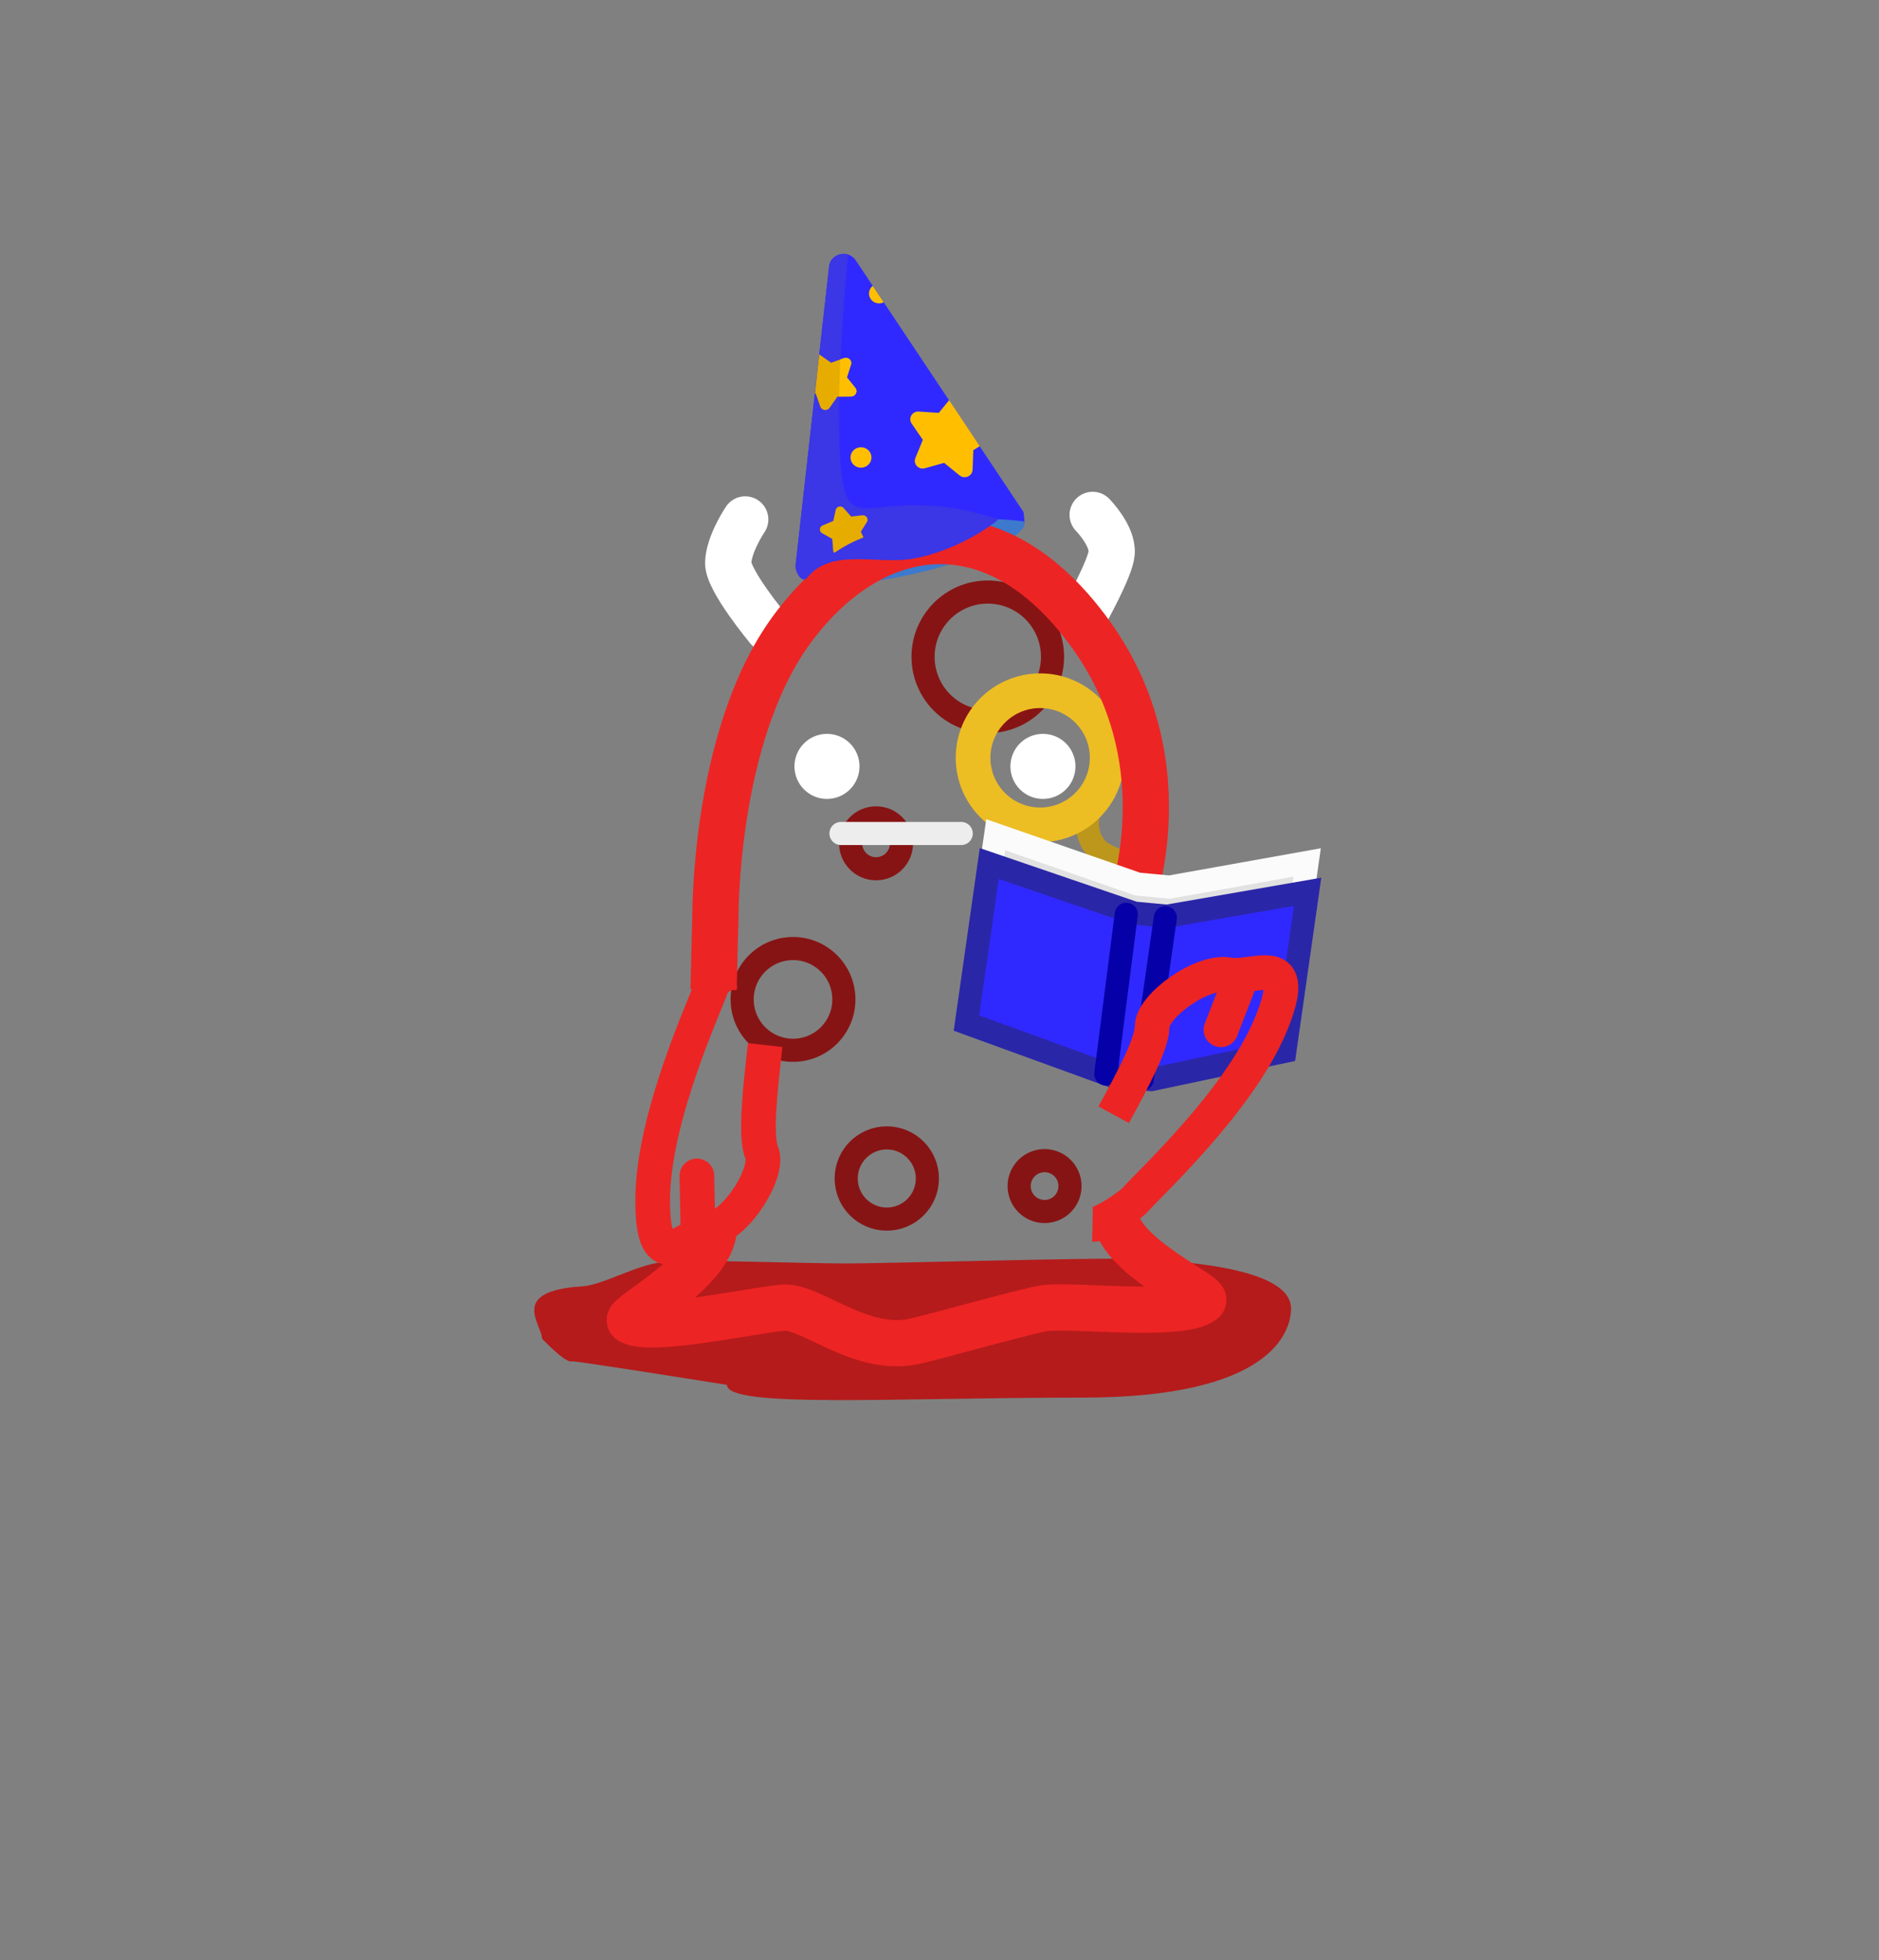 <svg version="1.1" xmlns="http://www.w3.org/2000/svg" xmlns:xlink="http://www.w3.org/1999/xlink" width="81.278" height="84.772" viewBox="0,0,81.278,84.772"><rect x="0" y="0" width="81.278" height="84.772" fill="#808080" stroke="none"/><g transform="translate(-199.778,-133.778)"><g data-paper-data="{&quot;isPaintingLayer&quot;:true}" stroke-linejoin="miter" stroke-miterlimit="10" stroke-dasharray="" stroke-dashoffset="0" style="mix-blend-mode: normal"><path d="M199.778,175.28v-41.502h81.278v81.278h-81.278v-37.135" fill="none" fill-rule="nonzero" stroke="none" stroke-width="NaN" stroke-linecap="butt"/><path d="M223.223,191.663c0,-0.61 -1.462,-2.059 1.728,-2.258c0.984,-0.061 2.434,-1.018 3.76,-1.079c1.577,-0.073 5.892,0.088 7.67,0.088c1.694,0 11.021,-0.264 12.535,-0.198c5.742,0.252 6.707,1.339 6.707,2.148c0,1.022 -0.881,3.85 -9,3.85c-8.119,0 -15.4,0.472 -15.4,-0.55c0,0 -6.614,-1.057 -6.718,-1.018c-0.262,0.098 -1.282,-0.982 -1.282,-0.982z" data-paper-data="{&quot;index&quot;:null}" fill="#b51b1b" fill-rule="nonzero" stroke="none" stroke-width="NaN" stroke-linecap="butt"/><path d="M237.673,171.346c-0.608,0 -1.1,-0.492 -1.1,-1.1c0,-0.608 0.492,-1.1 1.1,-1.1c0.608,0 1.1,0.492 1.1,1.1c0,0.608 -0.492,1.1 -1.1,1.1z" data-paper-data="{&quot;index&quot;:null}" fill="none" fill-rule="nonzero" stroke="#871414" stroke-width="1" stroke-linecap="butt"/><path d="M245.623,177.346c-0.608,0 -1.1,-0.492 -1.1,-1.1c0,-0.608 0.492,-1.1 1.1,-1.1c0.608,0 1.1,0.492 1.1,1.1c0,0.608 -0.492,1.1 -1.1,1.1z" data-paper-data="{&quot;index&quot;:null}" fill="none" fill-rule="nonzero" stroke="#871414" stroke-width="1" stroke-linecap="butt"/><path d="M234.081,179.196c-1.215,0 -2.2,-0.985 -2.2,-2.2c0,-1.215 0.985,-2.2 2.2,-2.2c1.215,0 2.2,0.985 2.2,2.2c0,1.215 -0.985,2.2 -2.2,2.2z" data-paper-data="{&quot;index&quot;:null}" fill="none" fill-rule="nonzero" stroke="#871414" stroke-width="1" stroke-linecap="butt"/><path d="M242.506,164.98c-1.546,0 -2.8,-1.254 -2.8,-2.8c0,-1.546 1.254,-2.8 2.8,-2.8c1.546,0 2.8,1.254 2.8,2.8c0,1.546 -1.254,2.8 -2.8,2.8z" data-paper-data="{&quot;index&quot;:null}" fill="none" fill-rule="nonzero" stroke="#871414" stroke-width="1" stroke-linecap="butt"/><path d="M248.056,186.242c-0.155,1.708 4.038,3.555 3.759,3.777c-0.965,0.77 -5.82,0.137 -6.933,0.341c-0.921,0.169 -4.608,1.211 -5.531,1.417c-2.285,0.51 -4.367,-1.436 -5.593,-1.453c-0.818,-0.011 -5.893,1.137 -6.728,0.564c-0.252,-0.173 3.704,-2.224 3.628,-4.092" data-paper-data="{&quot;index&quot;:null}" fill="none" fill-rule="nonzero" stroke="#ed2424" stroke-width="2" stroke-linecap="butt"/><path d="M244.891,168.326c-0.777,0 -1.407,-0.63 -1.407,-1.407c0,-0.777 0.63,-1.407 1.407,-1.407c0.777,0 1.407,0.63 1.407,1.407c0,0.777 -0.63,1.407 -1.407,1.407z" data-paper-data="{&quot;index&quot;:null}" fill="#ffffff" fill-rule="nonzero" stroke="none" stroke-width="0.5" stroke-linecap="butt"/><path d="M235.55,168.326c-0.777,0 -1.407,-0.63 -1.407,-1.407c0,-0.777 0.63,-1.407 1.407,-1.407c0.777,0 1.407,0.63 1.407,1.407c0,0.777 -0.63,1.407 -1.407,1.407z" data-paper-data="{&quot;index&quot;:null}" fill="#ffffff" fill-rule="nonzero" stroke="#63ec23" stroke-width="0" stroke-linecap="butt"/><path d="M241.356,169.821h-5.2" data-paper-data="{&quot;index&quot;:null}" fill="none" fill-rule="nonzero" stroke="#ededed" stroke-width="1" stroke-linecap="round"/><path d="M249.935,172.847c0,0 -0.447,-0.611 -0.83,-1.102c-0.097,-0.124 -0.593,-0.528 -0.867,-0.682c-0.468,-0.261 -0.798,-0.302 -1.088,-0.669c-0.533,-0.674 -0.281,-1.48 -0.281,-1.48" data-paper-data="{&quot;index&quot;:null}" fill="none" fill-rule="nonzero" stroke="#bd971c" stroke-width="1" stroke-linecap="round"/><path d="M244.769,169.447c-1.602,0 -2.9,-1.298 -2.9,-2.9c0,-1.602 1.298,-2.9 2.9,-2.9c1.602,0 2.9,1.298 2.9,2.9c0,1.602 -1.298,2.9 -2.9,2.9z" data-paper-data="{&quot;index&quot;:null}" fill="none" fill-rule="nonzero" stroke="#edbd24" stroke-width="1.5" stroke-linecap="butt"/><path d="M244.097,156.329c0.147,0.596 -1.922,1.593 -4.622,2.226c-2.699,0.633 -5.007,0.663 -5.154,0.067c-0.147,-0.596 1.922,-1.593 4.622,-2.226c2.699,-0.633 5.007,-0.663 5.154,-0.067" fill="#3d79cc" fill-rule="evenodd" stroke="none" stroke-width="1" stroke-linecap="butt"/><path d="M233,160.96c0,0 -1.741,-2.09 -1.723,-2.845c0.019,-0.814 0.736,-1.875 0.736,-1.875" data-paper-data="{&quot;index&quot;:null}" fill="none" fill-rule="nonzero" stroke="#ffffff" stroke-width="2" stroke-linecap="round"/><path d="M247.042,156.044c0,0 0.882,0.896 0.822,1.649c-0.052,0.662 -1.16,2.632 -1.16,2.632" data-paper-data="{&quot;index&quot;:null}" fill="none" fill-rule="nonzero" stroke="#ffffff" stroke-width="2" stroke-linecap="round"/><path d="M230.645,176.574c0.038,-1.838 0.079,-3.112 0.079,-3.112c0,0 -0.078,-7.803 3.264,-12.405c3.342,-4.602 8.677,-5.764 12.942,0.11c4.265,5.873 1.576,12.295 1.576,12.295l-0,-0c0,0 -0.001,0.364 -0.007,0.982" data-paper-data="{&quot;index&quot;:null}" fill="none" fill-rule="nonzero" stroke="#ed2424" stroke-width="2" stroke-linecap="butt"/><path d="M244.097,156.329c0,0 -3.914,-0.553 -6.969,0.687c-0.439,0.174 -0.86,0.392 -1.258,0.668c-0.446,0.303 -0.854,0.668 -1.215,1.114c-0.036,0.023 -0.075,0.03 -0.114,0.027c-0.197,-0.019 -0.372,-0.371 -0.347,-0.617l1.446,-12.903c0.063,-0.572 0.829,-0.752 1.157,-0.267l7.252,10.88z" fill="#3029ff" fill-rule="evenodd" stroke="none" stroke-width="1" stroke-linecap="butt"/><path d="M242.961,156.232c0.027,0.031 -1.57,1.304 -3.633,1.695c-1.602,0.303 -3.585,-0.507 -4.672,0.871c0,0 -0.27,0.176 -0.45,-0.404c-0.018,-0.056 -0.019,-0.123 -0.012,-0.185l1.449,-12.906c0.045,-0.419 0.469,-0.628 0.82,-0.516c0,0 -0.651,6.34 -0.281,9.506c0.341,2.92 1.627,0.262 6.779,1.94" fill="#3b36e6" fill-rule="evenodd" stroke="none" stroke-width="1" stroke-linecap="butt"/><path d="M235.213,149.11c0.012,0.003 0.019,0.006 0.032,0.015l0.485,0.34l0.557,-0.201c0.183,-0.065 0.36,0.104 0.302,0.283l-0.177,0.55l0.367,0.462c0.115,0.145 0.009,0.362 -0.183,0.363l-0.593,0.005l-0.336,0.481c-0.104,0.157 -0.349,0.125 -0.409,-0.054l-0.192,-0.553l-0.037,-0.013z" fill="#e6ac00" fill-rule="evenodd" stroke="none" stroke-width="1" stroke-linecap="butt"/><path d="M242.158,153.072l-0.279,0.175l-0.031,0.847c-0.013,0.274 -0.341,0.416 -0.558,0.246l-0.671,-0.546l-0.838,0.233c-0.271,0.074 -0.51,-0.185 -0.408,-0.441l0.323,-0.787l-0.484,-0.706c-0.158,-0.228 0.022,-0.535 0.304,-0.518l0.869,0.058l0.449,-0.551z" fill="#ffbf00" fill-rule="evenodd" stroke="none" stroke-width="1" stroke-linecap="butt"/><path d="M237.279,156.35l-0.264,0.417l0.114,0.249c-0.439,0.174 -0.86,0.392 -1.258,0.667c-0.03,-0.024 -0.054,-0.065 -0.055,-0.113l-0.039,-0.49l-0.435,-0.242c-0.141,-0.078 -0.127,-0.277 0.018,-0.339l0.462,-0.193l0.104,-0.476c0.033,-0.154 0.236,-0.204 0.341,-0.086l0.327,0.371l0.493,-0.055c0.162,-0.017 0.272,0.156 0.192,0.289" fill="#e6ac00" fill-rule="evenodd" stroke="none" stroke-width="1" stroke-linecap="butt"/><path d="M237.461,153.458c0.058,0.238 -0.092,0.476 -0.336,0.533c-0.244,0.056 -0.488,-0.09 -0.546,-0.328c-0.058,-0.238 0.092,-0.476 0.336,-0.532c0.244,-0.057 0.488,0.09 0.546,0.327" fill="#ffbf00" fill-rule="evenodd" stroke="none" stroke-width="1" stroke-linecap="butt"/><path d="M238.002,146.848c-0.029,0.018 -0.06,0.031 -0.093,0.038c-0.236,0.055 -0.473,-0.083 -0.529,-0.313c-0.041,-0.167 0.021,-0.331 0.149,-0.433z" fill="#ffbf00" fill-rule="evenodd" stroke="none" stroke-width="1" stroke-linecap="butt"/><path d="M236.593,150.921l-0.518,0.005c0.011,-0.537 0.028,-1.08 0.055,-1.607l0.154,-0.054c0.187,-0.065 0.364,0.102 0.303,0.279l-0.176,0.554l0.369,0.457c0.11,0.145 0.006,0.365 -0.187,0.365" fill="#ffbf00" fill-rule="evenodd" stroke="none" stroke-width="1" stroke-linecap="butt"/><path d="M238.137,186.496c-0.97,0 -1.756,-0.786 -1.756,-1.756c0,-0.97 0.786,-1.756 1.756,-1.756c0.97,0 1.756,0.786 1.756,1.756c0,0.97 -0.786,1.756 -1.756,1.756z" data-paper-data="{&quot;index&quot;:null}" fill="none" fill-rule="nonzero" stroke="#871414" stroke-width="1" stroke-linecap="butt"/><path d="M244.962,186.168c-0.608,0 -1.1,-0.492 -1.1,-1.1c0,-0.608 0.492,-1.1 1.1,-1.1c0.608,0 1.1,0.492 1.1,1.1c0,0.608 -0.492,1.1 -1.1,1.1z" data-paper-data="{&quot;index&quot;:null}" fill="none" fill-rule="nonzero" stroke="#871414" stroke-width="1" stroke-linecap="butt"/><g fill-rule="nonzero" stroke-width="1"><path d="M241.863,176.773l0.985,-6.898l6.136,2.133l1.387,0.13l5.948,-1.065l-0.985,6.898l-5.668,1.234l-1.591,-0.133z" fill="#e1e1e1" stroke="#fbfbfb" stroke-linecap="butt"/><path d="M241.584,178.018l0.985,-6.898l6.277,2.145l1.418,0.132l6.075,-1.054l-0.985,6.898l-5.788,1.224l-1.626,-0.136z" fill="#3029ff" stroke="#2a26a8" stroke-linecap="butt"/><path d="M248.496,173.314l-0.886,6.906" fill="none" stroke="#0600a8" stroke-linecap="round"/><path d="M249.188,180.44l0.997,-6.976" fill="none" stroke="#0600a8" stroke-linecap="round"/></g><path d="M247.952,181.983c0.831,-1.519 1.665,-3.085 1.665,-3.823c0,-0.866 2.131,-2.445 3.312,-2.228c1.101,0.202 3.177,-1.111 1.81,2.175c-1.367,3.286 -5.264,6.871 -5.861,7.559c-0.188,0.216 -1.408,1.074 -1.843,1.066" fill="none" fill-rule="nonzero" stroke="#ed2424" stroke-width="1.5" stroke-linecap="butt"/><path d="M252.592,178.309l0.906,-2.339" fill="none" fill-rule="nonzero" stroke="#ed2424" stroke-width="1.5" stroke-linecap="round"/><path d="M232.877,178.97c-0.209,1.867 -0.453,3.919 -0.146,4.668c0.329,0.802 -1.044,3.071 -2.22,3.318c-1.096,0.23 -2.519,2.233 -2.5,-1.326c0.019,-3.56 2.264,-8.356 2.555,-9.219c0.089,-0.264 0.44,-0.473 0.832,-0.629" data-paper-data="{&quot;index&quot;:null}" fill="none" fill-rule="nonzero" stroke="#ed2424" stroke-width="1.5" stroke-linecap="butt"/><path d="M229.923,184.628l0.049,2.509" data-paper-data="{&quot;index&quot;:null}" fill="none" fill-rule="nonzero" stroke="#ed2424" stroke-width="1.5" stroke-linecap="round"/><path d="M201.45,218.55v-77.1h77.1v77.1z" fill="none" fill-rule="nonzero" stroke="none" stroke-width="NaN" stroke-linecap="butt"/></g></g></svg>
